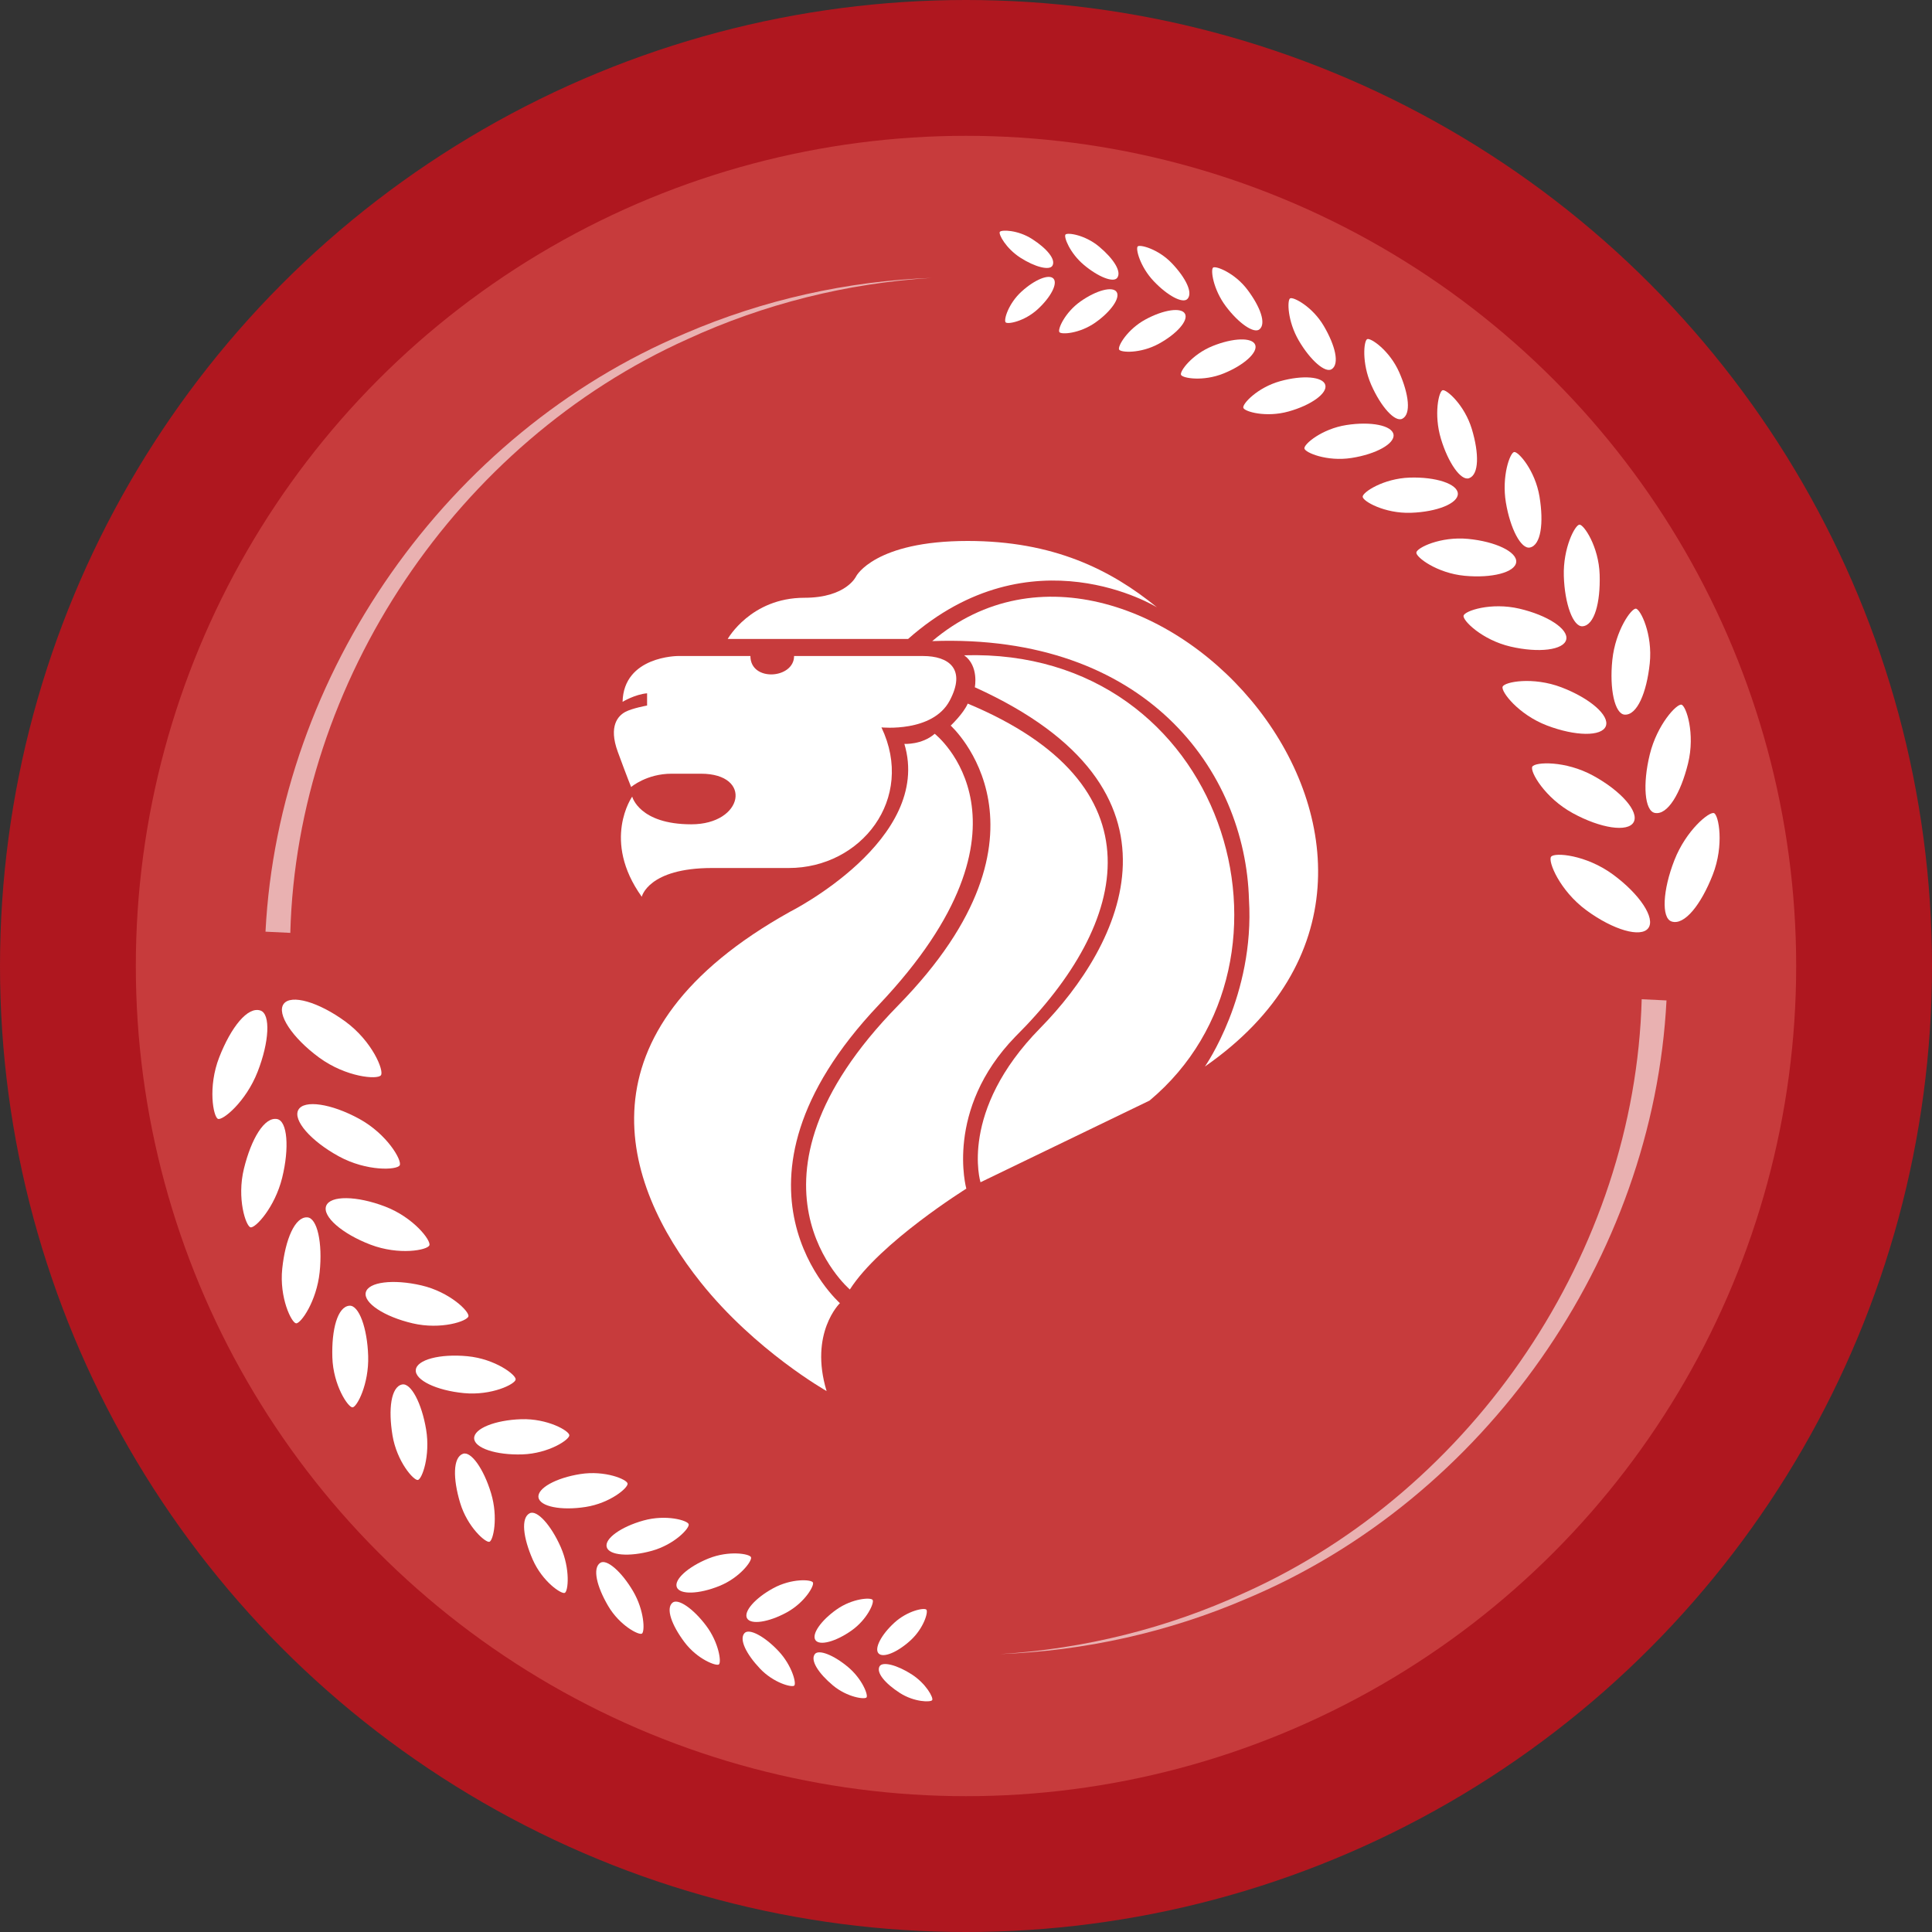 <?xml version="1.0" encoding="UTF-8"?>
<svg id="Layer_1" data-name="Layer 1" xmlns="http://www.w3.org/2000/svg" viewBox="0 0 1024 1024">
  <rect x="0" y="0" width="1024" height="1024" fill="#333333" stroke="none"/>
  <defs>
    <style>
      .cls-1 {
        fill: #af171f;
      }

      .cls-1, .cls-2, .cls-3 {
        stroke-width: 0px;
      }

      .cls-2 {
        fill: #fff;
      }

      .cls-3 {
        fill: #c73b3c;
      }

      .cls-4 {
        opacity: .6;
      }
    </style>
  </defs>
  <circle class="cls-1" cx="512" cy="512" r="512"/>
  <circle class="cls-3" cx="512" cy="512" r="440.01"/>
  <g>
    <path class="cls-2" d="m335.07,422.23s-16.37,23.15,5.08,53.07c0,0,3.39-15.24,37.26-15.24h40.65c38.39,0,67.19-36.7,49.12-74.53,0,0,27.1,2.82,36.14-14.12,9.03-16.94-.56-23.71-14.12-23.71h-68.32c0,12.14-23.15,13.83-23.15,0h-38.39s-28.8,0-29.36,24.28c0,0,6.49-3.95,12.99-4.52v6.49s-7.9,1.41-11.57,3.39c-3.67,1.98-9.03,7.34-3.95,21.17,5.08,13.83,7.06,18.63,7.06,18.63,0,0,8.19-7.06,21.46-7.06h15.53c27.67,0,22.58,26.82-5.08,26.82s-31.34-14.68-31.34-14.68Z"/>
    <path class="cls-2" d="m479.33,394.28s9.32.56,16.09-5.36c0,0,61.26,47.71-29.64,143.69-90.9,95.98-20.61,158.09-20.61,158.09,0,0-16.37,15.81-7.06,46.58,0,0-37.81-21.36-66.72-57.59-41.81-52.39-67.34-132.56,47.43-196.49,0,0,75.75-38.11,60.51-88.93Z"/>
    <path class="cls-2" d="m385.7,338.66s12.23-21.83,40.65-21.83c22.4,0,27.48-11.48,27.48-11.48,0,0,9.79-18.63,59.09-18.63,45.19,0,75.66,15.06,100.32,35.19,0,0-66.44-41.22-131.93,16.75h-95.61Z"/>
    <path class="cls-2" d="m661.98,476.81c-1.88-68.13-54.58-141.15-167.88-137.01,110.66-93.73,302.63,115.56,144.54,225.47,0,0,26.44-37.71,23.34-88.46Z"/>
    <path class="cls-2" d="m511.04,347.32c138.14-4.14,187.45,161.48,98.24,236.01l-89.59,43.29s-11.67-37.64,31.62-81.68c43.29-44.04,85.07-126.47-34.63-180.68,0,0,2.26-11.29-5.65-16.94Z"/>
    <path class="cls-2" d="m503.89,384.59s6.78-6.4,9.03-11.67c102.76,42.91,86.57,115.56,25.22,176.54-37.64,38.77-25.97,80.55-25.97,80.55,0,0-45.92,28.61-61.73,53.45,0,0-66.45-56.6,25.6-150.56,90.34-92.22,27.85-148.31,27.85-148.31Z"/>
  </g>
  <g>
    <g>
      <path class="cls-2" d="m873.65,491.9c-3.86,5.26-18.52,1.06-32.76-9.38-14.23-10.44-20.55-26.02-18.79-28.43,1.79-2.45,18.52-1.06,32.76,9.38,14.23,10.44,22.64,23.17,18.79,28.43Z"/>
      <path class="cls-2" d="m908.46,430.98c2.46.96,5.53,16.84-.68,32.69-6.21,15.86-15.02,27-21.82,24.73-5.47-1.83-4.7-16.67,1.52-32.52,6.21-15.86,18.48-25.88,20.98-24.9Z"/>
    </g>
    <g>
      <path class="cls-2" d="m865.87,435.75c-3,5.48-17.46,3.35-32.29-4.77-14.84-8.12-22.8-22.11-21.43-24.62,1.39-2.55,17.46-3.35,32.29,4.77,14.83,8.12,24.43,19.14,21.43,24.62Z"/>
      <path class="cls-2" d="m891.22,373.5c2.46.6,7.38,15.29,3.48,31.13-3.9,15.84-10.85,27.54-17.59,26.24-5.43-1.05-6.57-15.23-2.67-31.08,3.9-15.84,14.28-26.91,16.78-26.29Z"/>
    </g>
    <g>
      <path class="cls-2" d="m851.12,384.86c-2.13,5.58-16.1,5.43-31.21-.34-15.1-5.77-24.47-17.99-23.49-20.55.99-2.6,16.1-5.43,31.21.34,15.1,5.77,25.62,14.96,23.49,20.55Z"/>
      <path class="cls-2" d="m867.07,322.61c2.4.25,8.97,13.53,7.33,29.04-1.64,15.51-6.71,27.49-13.26,27.13-5.28-.29-8.19-13.58-6.56-29.09,1.64-15.51,10.04-27.34,12.49-27.08Z"/>
    </g>
    <g>
      <path class="cls-2" d="m830.13,338.98c-1.29,5.55-14.52,7.22-29.54,3.72-15.02-3.5-25.46-13.84-24.86-16.38.6-2.58,14.52-7.22,29.54-3.72,15.02,3.5,26.16,10.83,24.86,16.38Z"/>
      <path class="cls-2" d="m837.16,278.07c2.31-.07,10.23,11.63,10.69,26.5.46,14.87-2.78,26.86-9.03,27.37-5.03.41-9.5-11.78-9.96-26.65-.46-14.87,5.95-27.14,8.3-27.22Z"/>
    </g>
    <g>
      <path class="cls-2" d="m803.62,297.93c-.52,5.4-12.79,8.64-27.4,7.24-14.62-1.4-25.77-9.84-25.53-12.31.24-2.51,12.79-8.64,27.4-7.24,14.62,1.4,26.05,6.91,25.53,12.31Z"/>
      <path class="cls-2" d="m802.54,239.58c2.17-.36,11.12,9.68,13.43,23.65,2.31,13.98.77,25.69-5.06,26.96-4.69,1.02-10.45-9.91-12.77-23.89-2.31-13.98,2.19-26.36,4.39-26.73Z"/>
    </g>
    <g>
      <path class="cls-2" d="m772.69,261.64c.17,5.15-10.99,9.69-24.92,10.15-13.93.46-25.46-6.14-25.53-8.5-.08-2.39,10.99-9.69,24.92-10.15,13.93-.45,25.37,3.35,25.53,8.5Z"/>
      <path class="cls-2" d="m764.6,206.82c2-.6,11.65,7.76,15.52,20.64,3.87,12.88,3.84,24.1-1.49,26-4.3,1.53-11.05-8.06-14.92-20.94-3.87-12.88-1.14-25.09.89-25.7Z"/>
    </g>
    <g>
      <path class="cls-2" d="m738.59,230.32c.75,4.82-9.21,10.38-22.25,12.41-13.04,2.04-24.63-2.83-24.98-5.04-.35-2.24,9.21-10.38,22.25-12.41,13.04-2.04,24.22.22,24.98,5.04Z"/>
      <path class="cls-2" d="m724.66,179.74c1.81-.79,11.84,5.95,16.97,17.61,5.13,11.66,6.39,22.2,1.6,24.6-3.86,1.93-11.31-6.3-16.44-17.96-5.13-11.66-3.97-23.44-2.13-24.25Z"/>
    </g>
    <g>
      <path class="cls-2" d="m702.43,204.02c1.24,4.43-7.49,10.74-19.49,14.08-12,3.35-23.4.06-23.96-1.97-.58-2.06,7.49-10.74,19.49-14.08,12-3.35,22.73-2.46,23.96,1.97Z"/>
      <path class="cls-2" d="m683.8,158.14c1.61-.94,11.75,4.27,17.84,14.63,6.09,10.36,8.44,20.11,4.21,22.89-3.4,2.24-11.3-4.66-17.39-15.02-6.09-10.36-6.3-21.54-4.67-22.5Z"/>
    </g>
    <g>
      <path class="cls-2" d="m665.26,182.71c1.63,4.01-5.86,10.83-16.71,15.23-10.86,4.4-21.86,2.54-22.6.71-.76-1.87,5.86-10.83,16.71-15.23,10.86-4.4,20.98-4.72,22.6-.71Z"/>
      <path class="cls-2" d="m642.97,141.82c1.4-1.05,11.44,2.74,18.23,11.78,6.79,9.03,10.02,17.89,6.37,20.94-2.94,2.45-11.05-3.15-17.84-12.19-6.79-9.03-8.18-19.45-6.75-20.53Z"/>
    </g>
    <g>
      <path class="cls-2" d="m628.06,166.3c1.94,3.56-4.31,10.7-13.95,15.94-9.64,5.24-20.08,4.67-20.96,3.04-.9-1.66,4.31-10.7,13.95-15.94,9.64-5.24,19.03-6.6,20.96-3.04Z"/>
      <path class="cls-2" d="m603.02,130.6c1.19-1.13,10.93,1.35,18.2,9.04,7.27,7.69,11.21,15.6,8.13,18.82-2.48,2.59-10.62-1.77-17.89-9.47-7.27-7.69-9.66-17.25-8.44-18.39Z"/>
    </g>
    <g>
      <path class="cls-2" d="m591.78,154.68c2.18,3.09-2.84,10.37-11.2,16.27-8.36,5.89-18.09,6.49-19.08,5.08-1.01-1.44,2.84-10.37,11.2-16.27,8.36-5.89,16.91-8.17,19.08-5.08Z"/>
      <path class="cls-2" d="m564.73,124.32c.98-1.17,10.27.07,17.84,6.41,7.57,6.34,12.07,13.23,9.56,16.55-2.02,2.67-10.02-.49-17.59-6.83-7.57-6.34-10.81-14.93-9.81-16.12Z"/>
    </g>
    <g>
      <path class="cls-2" d="m558.36,147.67c2.36,2.59-1.4,9.87-8.4,16.27-7,6.4-15.88,8.09-16.96,6.9-1.1-1.2,1.4-9.87,8.4-16.27,7-6.4,14.6-9.49,16.96-6.9Z"/>
      <path class="cls-2" d="m529.92,122.9c.77-1.19,9.46-1.14,17.16,3.81,7.7,4.95,12.65,10.76,10.73,14.11-1.54,2.69-9.28.72-16.98-4.23-7.7-4.95-11.69-12.47-10.91-13.68Z"/>
    </g>
  </g>
  <g>
    <g>
      <path class="cls-2" d="m150.35,532.1c3.86-5.26,18.52-1.06,32.76,9.38,14.23,10.44,20.55,26.02,18.79,28.43-1.79,2.45-18.52,1.06-32.76-9.38-14.23-10.44-22.64-23.17-18.79-28.43Z"/>
      <path class="cls-2" d="m115.54,593.02c-2.46-.96-5.53-16.84.68-32.69,6.21-15.86,15.02-27,21.82-24.73,5.47,1.83,4.7,16.67-1.52,32.52-6.21,15.86-18.48,25.88-20.98,24.9Z"/>
    </g>
    <g>
      <path class="cls-2" d="m158.13,588.25c3-5.48,17.46-3.35,32.29,4.77,14.84,8.12,22.8,22.11,21.43,24.62-1.39,2.55-17.46,3.35-32.29-4.77-14.83-8.12-24.43-19.14-21.43-24.62Z"/>
      <path class="cls-2" d="m132.78,650.5c-2.46-.6-7.38-15.29-3.48-31.13,3.9-15.84,10.85-27.54,17.59-26.24,5.43,1.05,6.57,15.23,2.67,31.08-3.9,15.84-14.28,26.91-16.78,26.29Z"/>
    </g>
    <g>
      <path class="cls-2" d="m172.88,639.14c2.13-5.58,16.1-5.43,31.21.34,15.1,5.77,24.47,17.99,23.49,20.55-.99,2.6-16.1,5.43-31.21-.34-15.1-5.77-25.62-14.96-23.49-20.55Z"/>
      <path class="cls-2" d="m156.93,701.39c-2.4-.25-8.97-13.53-7.33-29.04,1.64-15.51,6.71-27.49,13.26-27.13,5.28.29,8.19,13.58,6.56,29.09-1.64,15.51-10.04,27.34-12.49,27.08Z"/>
    </g>
    <g>
      <path class="cls-2" d="m193.87,685.02c1.29-5.55,14.52-7.22,29.54-3.72,15.02,3.5,25.46,13.84,24.86,16.38-.6,2.58-14.52,7.22-29.54,3.72-15.02-3.5-26.16-10.83-24.86-16.38Z"/>
      <path class="cls-2" d="m186.84,745.93c-2.31.07-10.23-11.63-10.69-26.5-.46-14.87,2.78-26.86,9.03-27.37,5.03-.41,9.5,11.78,9.96,26.65.46,14.87-5.95,27.14-8.3,27.22Z"/>
    </g>
    <g>
      <path class="cls-2" d="m220.38,726.07c.52-5.4,12.79-8.64,27.4-7.24,14.62,1.4,25.77,9.84,25.53,12.31-.24,2.51-12.79,8.64-27.4,7.24-14.62-1.4-26.05-6.91-25.53-12.31Z"/>
      <path class="cls-2" d="m221.46,784.42c-2.17.36-11.12-9.68-13.43-23.65-2.31-13.98-.77-25.69,5.06-26.96,4.69-1.02,10.45,9.91,12.77,23.89,2.31,13.98-2.19,26.36-4.39,26.73Z"/>
    </g>
    <g>
      <path class="cls-2" d="m251.31,762.36c-.17-5.15,10.99-9.69,24.92-10.15,13.93-.46,25.46,6.14,25.53,8.5.08,2.39-10.99,9.69-24.92,10.15-13.93.45-25.37-3.35-25.53-8.5Z"/>
      <path class="cls-2" d="m259.4,817.18c-2,.6-11.65-7.76-15.52-20.64-3.87-12.88-3.84-24.1,1.49-26,4.3-1.53,11.05,8.06,14.92,20.94,3.87,12.88,1.14,25.09-.89,25.7Z"/>
    </g>
    <g>
      <path class="cls-2" d="m285.41,793.68c-.75-4.82,9.21-10.38,22.25-12.41,13.04-2.04,24.63,2.83,24.98,5.04.35,2.24-9.21,10.38-22.25,12.41-13.04,2.04-24.22-.22-24.98-5.04Z"/>
      <path class="cls-2" d="m299.34,844.26c-1.81.79-11.84-5.95-16.97-17.61-5.13-11.66-6.39-22.2-1.6-24.6,3.86-1.93,11.31,6.3,16.44,17.96,5.13,11.66,3.97,23.44,2.13,24.25Z"/>
    </g>
    <g>
      <path class="cls-2" d="m321.57,819.98c-1.24-4.43,7.49-10.74,19.49-14.08,12-3.35,23.4-.06,23.96,1.97.58,2.06-7.49,10.74-19.49,14.08-12,3.35-22.73,2.46-23.96-1.97Z"/>
      <path class="cls-2" d="m340.2,865.86c-1.61.94-11.75-4.27-17.84-14.63-6.09-10.36-8.44-20.11-4.21-22.89,3.4-2.24,11.3,4.66,17.39,15.02,6.09,10.36,6.3,21.54,4.67,22.5Z"/>
    </g>
    <g>
      <path class="cls-2" d="m358.74,841.29c-1.63-4.01,5.86-10.83,16.71-15.23,10.86-4.4,21.86-2.54,22.6-.71.76,1.87-5.86,10.83-16.71,15.23-10.86,4.4-20.98,4.72-22.6.71Z"/>
      <path class="cls-2" d="m381.03,882.18c-1.4,1.05-11.44-2.74-18.23-11.78-6.79-9.03-10.02-17.89-6.37-20.94,2.94-2.45,11.05,3.15,17.84,12.19,6.79,9.03,8.18,19.45,6.75,20.53Z"/>
    </g>
    <g>
      <path class="cls-2" d="m395.94,857.7c-1.94-3.56,4.31-10.7,13.95-15.94,9.64-5.24,20.08-4.67,20.96-3.04.9,1.66-4.31,10.7-13.95,15.94-9.64,5.24-19.03,6.6-20.96,3.04Z"/>
      <path class="cls-2" d="m420.98,893.4c-1.19,1.13-10.93-1.35-18.2-9.04-7.27-7.69-11.21-15.6-8.13-18.82,2.48-2.59,10.62,1.77,17.89,9.47,7.27,7.69,9.66,17.25,8.44,18.39Z"/>
    </g>
    <g>
      <path class="cls-2" d="m432.22,869.32c-2.18-3.09,2.84-10.37,11.2-16.27,8.36-5.89,18.09-6.49,19.08-5.08,1.01,1.44-2.84,10.37-11.2,16.27-8.36,5.89-16.91,8.17-19.08,5.08Z"/>
      <path class="cls-2" d="m459.27,899.68c-.98,1.17-10.27-.07-17.84-6.41-7.57-6.34-12.07-13.23-9.56-16.55,2.02-2.67,10.02.49,17.59,6.83,7.57,6.34,10.81,14.93,9.81,16.12Z"/>
    </g>
    <g>
      <path class="cls-2" d="m465.64,876.33c-2.36-2.59,1.4-9.87,8.4-16.27,7-6.4,15.88-8.09,16.96-6.9,1.1,1.2-1.4,9.87-8.4,16.27-7,6.4-14.6,9.49-16.96,6.9Z"/>
      <path class="cls-2" d="m494.08,901.1c-.77,1.19-9.46,1.14-17.16-3.81-7.7-4.95-12.65-10.76-10.73-14.11,1.54-2.69,9.28-.72,16.98,4.23,7.7,4.95,11.69,12.47,10.91,13.68Z"/>
    </g>
  </g>
  <g class="cls-4">
    <path class="cls-2" d="m883.28,530.25c-6.99,136.73-96.45,264.19-222.53,317.07-41.34,17.8-85.91,27.73-130.69,29.38,44.73-2.74,88.83-13.75,129.35-32.39,122.08-54.73,207.14-181,210.72-314.7,0,0,13.14.64,13.14.64h0Z"/>
  </g>
  <g class="cls-4">
    <path class="cls-2" d="m140.72,493.81c6.96-136.7,96.37-264.16,222.4-317.08,41.33-17.81,85.88-27.76,130.65-29.43-44.71,2.76-88.8,13.79-129.31,32.43-122.03,54.77-207.04,181.03-210.59,314.71,0,0-13.14-.63-13.14-.63h0Z"/>
  </g>
</svg>